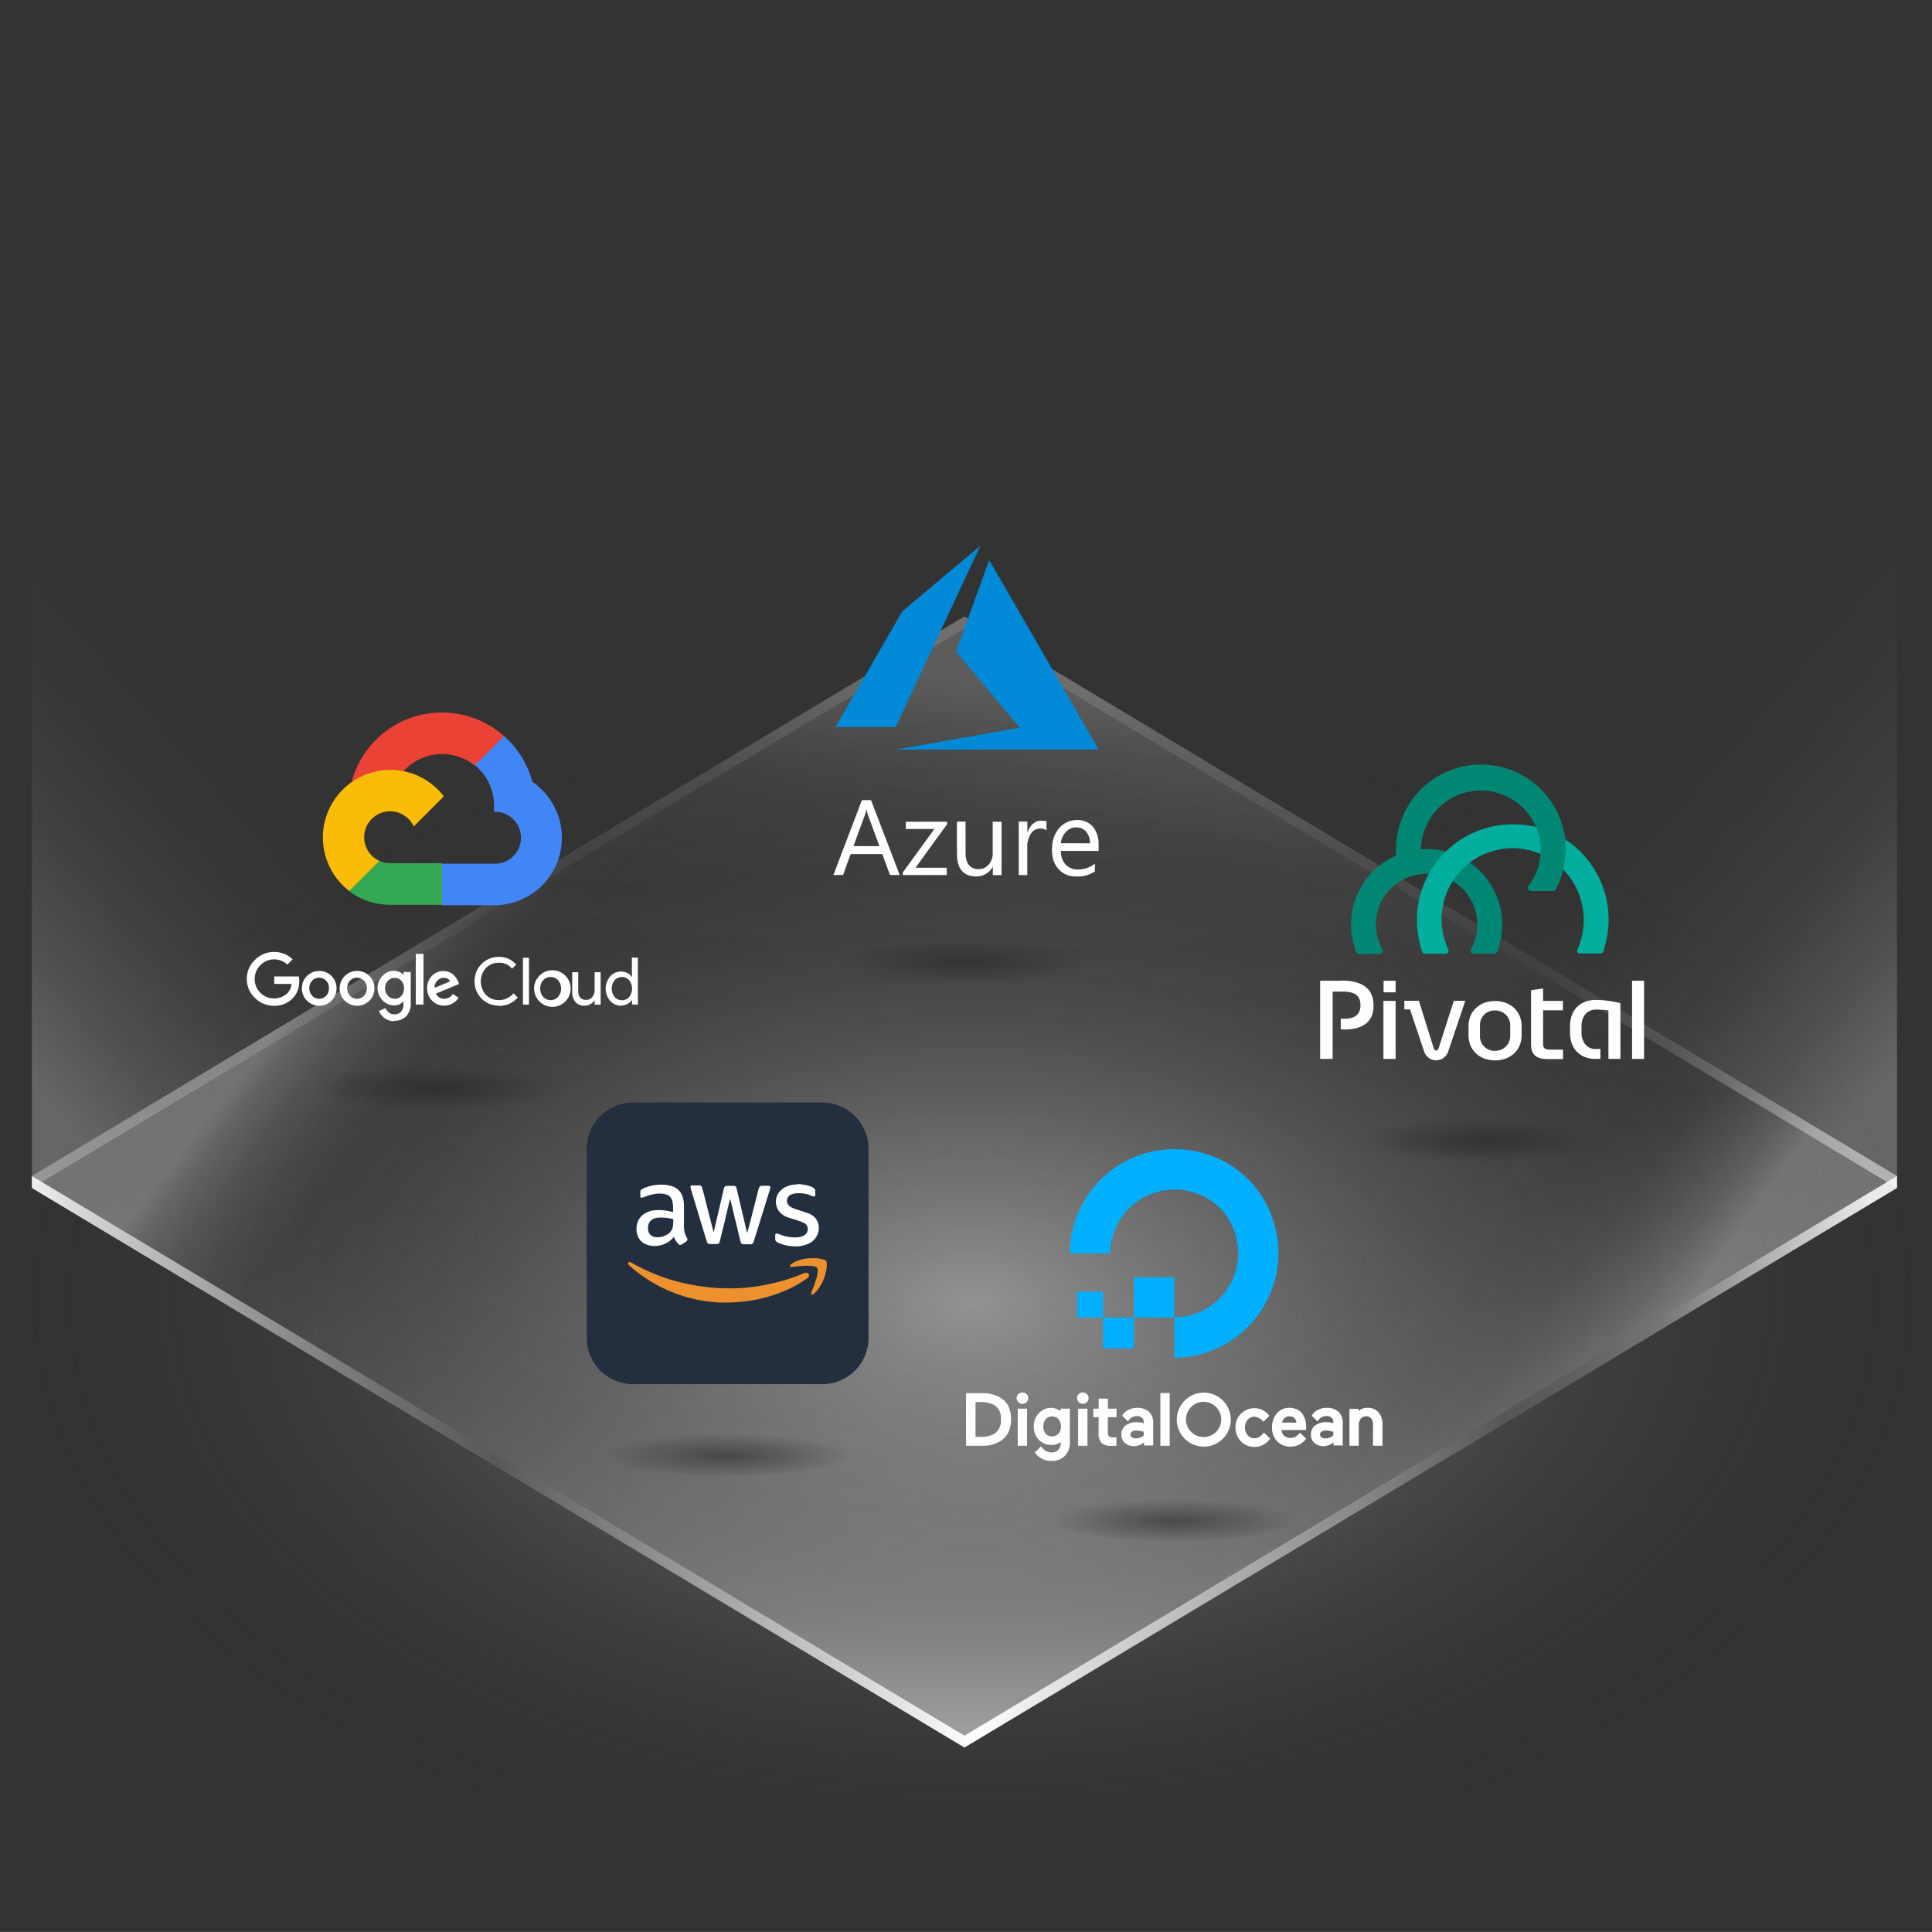 <svg xmlns="http://www.w3.org/2000/svg" xmlns:xlink="http://www.w3.org/1999/xlink" width="501.01" height="501" viewBox="0 0 501.01 501"><rect x="0" y="0" width="501.01" height="501" fill="#333333" stroke="none"/><defs><style>.a{fill:#231f20;stroke:#231f20;stroke-miterlimit:10;opacity:0;}.b{fill:url(#a);}.c{fill:url(#b);}.d{fill:url(#c);}.e{fill:url(#d);}.f{fill:url(#e);}.g{opacity:0.5;fill:url(#f);}.h{fill:url(#g);}.i{fill:url(#h);}.j{fill:url(#i);}.k{fill:url(#j);}.l{fill:url(#k);}.m{fill:url(#l);}.n{fill:url(#m);}.o{fill:url(#n);}.p{fill:#fff;}.q{fill:#0089d6;}.r{fill:#232f3e;}.s{fill:#ec912e;}.t{fill:#ea4335;}.u{fill:#4285f4;}.v{fill:#34a853;}.w{fill:#fbbc05;}.x,.y{fill:#00b0ff;}.y{fill-rule:evenodd;}.z{fill:#008774;}.aa{fill:#00ae9e;}</style><radialGradient id="a" cx="252.149" cy="161.749" r="383.75" gradientTransform="translate(88.928 97.476) scale(0.647 0.397)" gradientUnits="userSpaceOnUse"><stop offset="0" stop-color="#fff" stop-opacity="0.502"/><stop offset="0.27" stop-color="#c9c8c9" stop-opacity="0.38"/><stop offset="0.87" stop-color="#413e3f" stop-opacity="0.071"/><stop offset="1" stop-color="#231f20" stop-opacity="0"/></radialGradient><linearGradient id="b" x1="0.5" y1="0.989" x2="0.5" y2="0.025" gradientUnits="objectBoundingBox"><stop offset="0" stop-color="#fff" stop-opacity="0.502"/><stop offset="0.11" stop-color="#d0cfcf" stop-opacity="0.388"/><stop offset="0.29" stop-color="#929090" stop-opacity="0.251"/><stop offset="0.47" stop-color="#615e5f" stop-opacity="0.141"/><stop offset="0.65" stop-color="#3f3b3c" stop-opacity="0.059"/><stop offset="0.82" stop-color="#2a2627" stop-opacity="0.02"/><stop offset="1" stop-color="#231f20" stop-opacity="0"/></linearGradient><linearGradient id="c" x1="0.434" y1="0.188" x2="0.562" y2="0.308" gradientUnits="objectBoundingBox"><stop offset="0" stop-color="#fff" stop-opacity="0.302"/><stop offset="0.12" stop-color="#fff" stop-opacity="0.22"/><stop offset="0.32" stop-color="#fff" stop-opacity="0.129"/><stop offset="0.53" stop-color="#fff" stop-opacity="0.059"/><stop offset="0.75" stop-color="#fff" stop-opacity="0.012"/><stop offset="1" stop-color="#fff" stop-opacity="0"/></linearGradient><linearGradient id="d" x1="0.588" y1="0.826" x2="0.411" y2="0.673" gradientUnits="objectBoundingBox"><stop offset="0" stop-color="#fff" stop-opacity="0.302"/><stop offset="0.02" stop-color="#fff" stop-opacity="0.278"/><stop offset="0.15" stop-color="#fff" stop-opacity="0.18"/><stop offset="0.3" stop-color="#fff" stop-opacity="0.102"/><stop offset="0.47" stop-color="#fff" stop-opacity="0.039"/><stop offset="0.67" stop-color="#fff" stop-opacity="0.012"/><stop offset="1" stop-color="#fff" stop-opacity="0"/></linearGradient><linearGradient id="e" x1="0.008" y1="0.5" x2="0.982" y2="0.5" gradientUnits="objectBoundingBox"><stop offset="0" stop-color="#fff" stop-opacity="0.898"/><stop offset="0.03" stop-color="#fff" stop-opacity="0.769"/><stop offset="0.11" stop-color="#fff" stop-opacity="0.49"/><stop offset="0.18" stop-color="#fff" stop-opacity="0.278"/><stop offset="0.23" stop-color="#fff" stop-opacity="0.149"/><stop offset="0.25" stop-color="#fff" stop-opacity="0.102"/><stop offset="0.33" stop-color="#fff" stop-opacity="0.369"/><stop offset="0.51" stop-color="#fff"/><stop offset="0.68" stop-color="#fff" stop-opacity="0.471"/><stop offset="0.8" stop-color="#fff" stop-opacity="0.102"/><stop offset="0.82" stop-color="#fff" stop-opacity="0.129"/><stop offset="0.85" stop-color="#fff" stop-opacity="0.2"/><stop offset="0.89" stop-color="#fff" stop-opacity="0.322"/><stop offset="0.92" stop-color="#fff" stop-opacity="0.49"/><stop offset="0.96" stop-color="#fff" stop-opacity="0.698"/><stop offset="1" stop-color="#fff" stop-opacity="0.898"/></linearGradient><linearGradient id="f" x1="0.008" y1="1.717" x2="0.982" y2="1.717" gradientUnits="objectBoundingBox"><stop offset="0" stop-color="#fff" stop-opacity="0.502"/><stop offset="0.03" stop-color="#fff" stop-opacity="0.431"/><stop offset="0.13" stop-color="#fff" stop-opacity="0.231"/><stop offset="0.21" stop-color="#fff" stop-opacity="0.102"/><stop offset="0.25" stop-color="#fff" stop-opacity="0.051"/><stop offset="0.51" stop-color="#fff" stop-opacity="0.251"/><stop offset="0.81" stop-color="#fff" stop-opacity="0.051"/><stop offset="0.83" stop-color="#fff" stop-opacity="0.078"/><stop offset="0.85" stop-color="#fff" stop-opacity="0.149"/><stop offset="0.89" stop-color="#fff" stop-opacity="0.271"/><stop offset="0.92" stop-color="#fff" stop-opacity="0.439"/><stop offset="0.96" stop-color="#fff" stop-opacity="0.651"/><stop offset="1" stop-color="#fff" stop-opacity="0.898"/></linearGradient><linearGradient id="g" x1="1.173" y1="0.623" x2="0.831" y2="0.379" gradientUnits="objectBoundingBox"><stop offset="0" stop-color="#fff" stop-opacity="0.251"/><stop offset="0.01" stop-color="#fff" stop-opacity="0.251"/><stop offset="0.25" stop-color="#fff" stop-opacity="0.141"/><stop offset="0.5" stop-color="#fff" stop-opacity="0.059"/><stop offset="0.75" stop-color="#fff" stop-opacity="0.02"/><stop offset="1" stop-color="#fff" stop-opacity="0"/></linearGradient><linearGradient id="h" x1="-0.179" y1="0.629" x2="0.156" y2="0.388" gradientUnits="objectBoundingBox"><stop offset="0" stop-color="#fff" stop-opacity="0.251"/><stop offset="0.24" stop-color="#fff" stop-opacity="0.149"/><stop offset="0.5" stop-color="#fff" stop-opacity="0.071"/><stop offset="0.75" stop-color="#fff" stop-opacity="0.02"/><stop offset="1" stop-color="#fff" stop-opacity="0"/></linearGradient><linearGradient id="i" x1="0.596" y1="0.082" x2="0.535" y2="0.346" gradientUnits="objectBoundingBox"><stop offset="0" stop-color="#fff" stop-opacity="0.2"/><stop offset="0.16" stop-color="#fff" stop-opacity="0.141"/><stop offset="0.44" stop-color="#fff" stop-opacity="0.059"/><stop offset="0.72" stop-color="#fff" stop-opacity="0.02"/><stop offset="1" stop-color="#fff" stop-opacity="0"/></linearGradient><radialGradient id="j" cx="33.18" cy="7.343" r="164.366" gradientTransform="translate(26.69 7.084) scale(0.196 0.035)" gradientUnits="userSpaceOnUse"><stop offset="0" stop-color="#231f20" stop-opacity="0.502"/><stop offset="1" stop-color="#231f20" stop-opacity="0"/></radialGradient><radialGradient id="k" cx="33.18" cy="7.741" r="164.366" gradientTransform="translate(26.69 7.469) scale(0.196 0.035)" xlink:href="#j"/><radialGradient id="l" cx="33.18" cy="7.684" r="164.366" gradientTransform="translate(26.69 7.413) scale(0.196 0.035)" xlink:href="#j"/><radialGradient id="m" cx="33.18" cy="7.158" r="164.366" gradientTransform="translate(26.69 6.906) scale(0.196 0.035)" xlink:href="#j"/><radialGradient id="n" cx="33.18" cy="7.287" r="164.366" gradientTransform="translate(26.69 7.03) scale(0.196 0.035)" xlink:href="#j"/></defs><g transform="translate(0.51 0.5)"><rect class="a" width="500" height="500"/><rect class="b" width="500.2" height="323.79" transform="translate(-0.51 175.05)"/><path class="c" d="M249.59,449.56l241.83-145.1L249.59,159.37,7.76,304.46Z"/><path class="d" d="M249.59,159.37,7.76,304.46l241.83,145.1Z"/><path class="e" d="M249.59,159.37,491.42,304.46,249.59,449.56Z"/><path class="f" d="M249.59,452.68l241.83-145.1v-3.12L249.59,449.56,7.76,304.46v3.12Z"/><path class="g" d="M249.59,159.35l241.83,145.1v3.11L249.59,162.47,7.76,307.56v-3.11Z"/><path class="h" d="M491.42,304.46v-200H249.59v54.91Z"/><path class="i" d="M7.76,304.46v-200H249.59v54.91Z"/><path class="j" d="M249.59,449.56,491.42,304.47,249.59,159.37,7.76,304.47Z"/><ellipse class="k" cx="33.18" cy="6.49" rx="33.18" ry="6.49" transform="translate(350.35 287.96)"/><ellipse class="l" cx="33.18" cy="6.49" rx="33.18" ry="6.49" transform="translate(270.8 386.16)"/><ellipse class="m" cx="33.18" cy="6.49" rx="33.18" ry="6.49" transform="translate(154.98 369.31)"/><ellipse class="n" cx="33.18" cy="6.49" rx="33.18" ry="6.49" transform="translate(216.41 241.79)"/><ellipse class="o" cx="33.18" cy="6.49" rx="33.18" ry="6.49" transform="translate(79.6 274.45)"/><path class="p" d="M252.15,226.76c-2.53-.16-4-1.6-4.39-4.3-.11-.71-.11-.73-.12-5.39v-4.51h2.24v4.36c0,3.93,0,4.39.05,4.67a4.08,4.08,0,0,0,1,2.42,2.83,2.83,0,0,0,1.56.82,6.36,6.36,0,0,0,1.51,0,3.33,3.33,0,0,0,1.7-.93,4.5,4.5,0,0,0,1.15-2.2l.07-.3v-8.8h2.29v13.84h-2.26v-1.1a7.932,7.932,0,0,0,0-1.09.859.859,0,0,0-.13.2A4.55,4.55,0,0,1,255,226.2a4.86,4.86,0,0,1-2.87.56Z"/><path class="p" d="M284.38,218.35A7,7,0,0,0,283,214a5.26,5.26,0,0,0-3.56-1.83,7.461,7.461,0,0,0-2,.12,6,6,0,0,0-2.47,1.18,7.409,7.409,0,0,0-1,1,8.13,8.13,0,0,0-1.61,4,11.8,11.8,0,0,0,0,2.52,6.32,6.32,0,0,0,2.86,4.92,5.76,5.76,0,0,0,2.6.85h0a18,18,0,0,0,2.08,0,8,8,0,0,0,3.28-1.13l.24-.15v-1a4.357,4.357,0,0,0,0-1l-.22.16a7,7,0,0,1-3.06,1.26,8.86,8.86,0,0,1-1.63.06,4.42,4.42,0,0,1-2.48-1.05,4.58,4.58,0,0,1-1-1.46,5.45,5.45,0,0,1-.44-2.07v-.22h9.8v-.59C284.39,219.14,284.39,218.64,284.38,218.35Zm-9.79-.18v-.12a6.258,6.258,0,0,1,.23-1,5,5,0,0,1,1.22-1.94,3.61,3.61,0,0,1,1.83-1,5,5,0,0,1,1.34,0A3.13,3.13,0,0,1,281,215a4.49,4.49,0,0,1,1.14,3v.19Z"/><path class="p" d="M215.61,226.41v-.01h0Z"/><path class="p" d="M225.47,207.25l-.1-.25H223l-3.69,9.69-3.7,9.71a6.511,6.511,0,0,0,1.25,0h1.26l.94-2.62,1-2.72v-.09h8.22l1,2.72,1,2.72h2.52S225.76,208,225.47,207.25Zm2.06,11.67h-6.71s.67-1.85,1.5-4.1,1.53-4.19,1.57-4.31a7.508,7.508,0,0,0,.21-.94c0-.29.07-.28.12,0,.13.68.22.94,1.79,5.19.84,2.27,1.52,4.13,1.52,4.13Z"/><path class="p" d="M233.61,226.08v-.35l4.1-5.63,4.09-5.63h-7.41v-1.88H245.1v.64l-4.1,5.63c-2.26,3.11-4.1,5.66-4.1,5.67H245v1.9H233.61Z"/><path class="p" d="M263.67,226.42V212.56h2.24v2.86a1.18,1.18,0,0,0,.12-.28,5,5,0,0,1,1.25-1.93,3.28,3.28,0,0,1,1.77-.88,3.57,3.57,0,0,1,.73,0,3.251,3.251,0,0,1,1,.14h.09v2.32l-.26-.13a2.92,2.92,0,0,0-1.48-.3,2.66,2.66,0,0,0-.89.18,2.79,2.79,0,0,0-1.41,1.15,6.81,6.81,0,0,0-.94,2.69c0,.17,0,1.51,0,4.15v3.9h-2.21Z"/><path class="q" d="M247.72,191.06l16.09-2.85h.15l-8.28-9.85c-4.55-5.41-8.27-9.86-8.27-9.89s8.59-23.62,8.59-23.7,5.84,10,14.1,24.34l14.18,24.58.11.19H231.76Z"/><path class="q" d="M216.15,188.06s3.9-6.79,8.67-15.05l8.66-15,10.1-8.48L253.72,141a2.092,2.092,0,0,1-.17.41l-11,23.53-10.77,23.1H216.17Z"/><path class="r" d="M212.69,358.44H163.64a12,12,0,0,1-12-11.95V297.41a12,12,0,0,1,12-12h49.08a12,12,0,0,1,12,11.95v49.08a12,12,0,0,1-11.94,12Z"/><path class="p" d="M206.6,306.56a1.792,1.792,0,0,1,.62.07,9.35,9.35,0,0,1,2.66.61,3.569,3.569,0,0,1,.68.4.88.88,0,0,1,.34.72v.92a.78.78,0,0,1,0,.22.32.32,0,0,1-.37.28h0a2.42,2.42,0,0,1-.46-.13,8.07,8.07,0,0,0-3.78-.71,5,5,0,0,0-1.61.31,1.8,1.8,0,0,0-1,2.3,1.341,1.341,0,0,0,.12.24,2.54,2.54,0,0,0,.86.77,8.892,8.892,0,0,0,1.73.68c.87.28,1.77.56,2.63.87a4.5,4.5,0,0,1,1.8,1.14,3.84,3.84,0,0,1,1,2.45,4.48,4.48,0,0,1-2.85,4.39,7.79,7.79,0,0,1-3.12.62,11.36,11.36,0,0,1-4.27-.8,4.916,4.916,0,0,1-.68-.37.83.83,0,0,1-.37-.72v-1c0-.37.21-.52.55-.43s.4.16.62.22a10.1,10.1,0,0,0,4.24.77,4.779,4.779,0,0,0,1.86-.4,1.91,1.91,0,0,0,1.11-1.33,1.73,1.73,0,0,0-.9-2,10.994,10.994,0,0,0-1.64-.65c-.86-.28-1.76-.53-2.63-.83a4.62,4.62,0,0,1-1.95-1.24,4.13,4.13,0,0,1-.65-4.67,4.88,4.88,0,0,1,2.6-2.17,6.521,6.521,0,0,1,2.14-.43h.18a2.558,2.558,0,0,1,.54-.1Z"/><path class="p" d="M184.54,319.15a5.619,5.619,0,0,0,.16-.71c.83-3.52,1.64-7,2.47-10.55a1.222,1.222,0,0,1,.1-.34.68.68,0,0,1,.65-.52h1.91a.61.61,0,0,1,.62.49,9.462,9.462,0,0,1,.25,1c.84,3.53,1.67,7.09,2.51,10.61a.18.18,0,0,0,.06.1l.09-.37c1-3.65,1.89-7.34,2.85-11a1.49,1.49,0,0,1,.15-.4A.7.7,0,0,1,197,307h1.83a.37.37,0,0,1,.42.32.55.55,0,0,1,0,.18l-.1.46c-1.39,4.45-2.78,8.94-4.17,13.39a1.07,1.07,0,0,1-.13.31.69.69,0,0,1-.71.5h-1.85a.73.73,0,0,1-.71-.53c-.13-.4-.22-.8-.31-1.2q-1.2-5-2.42-10v-.15a3,3,0,0,1-.12.43c-.84,3.53-1.67,7.06-2.54,10.55a2.47,2.47,0,0,1-.15.46.57.57,0,0,1-.56.38h-2a.64.64,0,0,1-.59-.4c-.12-.31-.24-.65-.34-1-1.3-4.21-2.56-8.45-3.83-12.65a5.126,5.126,0,0,1-.16-.65.37.37,0,0,1,.4-.5h1.89a.66.66,0,0,1,.65.43l.37,1.24c.87,3.43,1.73,6.87,2.63,10.3a.85.85,0,0,0,.09.22Z"/><path class="s" d="M188,337.28h-1.79a18.964,18.964,0,0,1-1.95-.16,32.356,32.356,0,0,1-4.27-.65,37.46,37.46,0,0,1-13.77-6,36.268,36.268,0,0,1-3.58-2.84,2.181,2.181,0,0,1-.25-.28.4.4,0,0,1,.46-.59,1.33,1.33,0,0,1,.34.16,48.528,48.528,0,0,0,6.38,3.06,44.441,44.441,0,0,0,6.86,2.17c1.21.27,2.42.52,3.65.74.8.15,1.64.24,2.48.34s1.42.15,2.16.21a14.993,14.993,0,0,0,1.77.1c.95,0,1.88.06,2.84.06s1.7-.06,2.54-.09,1.51-.13,2.26-.22a53.217,53.217,0,0,0,8.56-1.73,51.54,51.54,0,0,0,5.39-1.92,1,1,0,0,1,.68-.06.68.68,0,0,1,.52.81.67.67,0,0,1-.18.33,3.289,3.289,0,0,1-.59.47,28.431,28.431,0,0,1-4.64,2.66,37.907,37.907,0,0,1-5.75,2.07,36.84,36.84,0,0,1-4,.86c-.75.13-1.49.22-2.23.28s-1.74.16-2.6.19a9.4,9.4,0,0,1-1.3,0Z"/><path class="p" d="M174.28,320.24a.522.522,0,0,1-.13.12,6.26,6.26,0,0,1-3.4,2.07,6.19,6.19,0,0,1-3.59-.18,3.87,3.87,0,0,1-2.5-3,5.22,5.22,0,0,1,.12-2.66,4.35,4.35,0,0,1,2-2.44,5.72,5.72,0,0,1,2.45-.8,12.849,12.849,0,0,1,4,.28l.8.18h0a12.07,12.07,0,0,0-.16-2.75,6.448,6.448,0,0,0-.21-.62,2.24,2.24,0,0,0-1.61-1.24,6.79,6.79,0,0,0-2.2-.15,11.57,11.57,0,0,0-3.22.83,1.94,1.94,0,0,1-.62.19.36.36,0,0,1-.47-.21.3.3,0,0,1,0-.13v-1.12a.77.77,0,0,1,.43-.74,9.091,9.091,0,0,1,.9-.4,11.069,11.069,0,0,1,4.73-.74,7.88,7.88,0,0,1,2.54.52,4.1,4.1,0,0,1,2.38,2.66,7.06,7.06,0,0,1,.34,2.23v5.41a5.76,5.76,0,0,0,.77,3,.59.59,0,0,1-.1.84l-.08.06c-.37.27-.78.52-1.18.77a.7.7,0,0,1-.93-.19,6.53,6.53,0,0,1-1-1.54.35.35,0,0,0-.06-.25Zm-3.28-5a6,6,0,0,0-1.64.18,2.36,2.36,0,0,0-1.7,1.58,3.25,3.25,0,0,0-.1,1.42,2.06,2.06,0,0,0,1.7,1.86,4.79,4.79,0,0,0,3.4-.74,3,3,0,0,0,1.33-2,11.676,11.676,0,0,0,.1-1.77c0-.09,0-.12-.13-.15a11,11,0,0,0-2.96-.36Z"/><path class="s" d="M210.31,325.77a9.068,9.068,0,0,1,2.54.31c.22.06.4.16.62.22a.57.57,0,0,1,.37.46,4.851,4.851,0,0,1,.06.93,9.411,9.411,0,0,1-.28,1.83,11.3,11.3,0,0,1-2,4.33,8,8,0,0,1-1.08,1.17.69.69,0,0,1-.46.22c-.16,0-.28-.09-.25-.25a.85.85,0,0,1,.06-.31c.43-1.11.87-2.2,1.21-3.34a11.091,11.091,0,0,0,.43-2,2.59,2.59,0,0,0,0-.68.78.78,0,0,0-.5-.62,3.251,3.251,0,0,0-1-.25c-.46,0-.93-.06-1.42-.06s-1.08.06-1.61.1-1.11.09-1.67.15a3.071,3.071,0,0,1-.52.06h-.23a.25.25,0,0,1-.22-.27.42.42,0,0,1,0-.1,1.558,1.558,0,0,1,.31-.37,8.169,8.169,0,0,1,2.75-1.21,10.22,10.22,0,0,1,2.2-.3C209.82,325.8,210.06,325.77,210.31,325.77Z"/><path class="t" d="M122.58,198h1.89l5.39-5.39.26-2.29A24.24,24.24,0,0,0,90.7,202.17a3,3,0,0,1,1.89-.11l10.78-1.78s.55-.91.84-.85a13.44,13.44,0,0,1,18.4-1.4Z"/><path class="u" d="M137.54,202.17a24.29,24.29,0,0,0-7.32-11.8l-7.57,7.57a13.43,13.43,0,0,1,4.94,10.67V210a6.74,6.74,0,1,1,0,13.47H114.12l-1.34,1.36v8.08l1.34,1.34h13.47a17.52,17.52,0,0,0,9.95-32Z"/><path class="v" d="M100.63,234.13H114.1V223.35H100.63a6.67,6.67,0,0,1-2.78-.62l-1.89.59-5.43,5.39-.47,1.89a17.38,17.38,0,0,0,10.57,3.52Z"/><path class="w" d="M100.63,199.15a17.52,17.52,0,0,0-10.58,31.4l7.82-7.81a6.73,6.73,0,1,1,8.91-8.92l7.81-7.81a17.47,17.47,0,0,0-13.96-6.86Z"/><path class="p" d="M70.59,260.32a6.87,6.87,0,0,1-5-2.05,6.57,6.57,0,0,1-2.09-4.91,6.64,6.64,0,0,1,2.09-4.92,6.88,6.88,0,0,1,5-2.08,6.7,6.7,0,0,1,4.78,1.92L74,249.65a4.84,4.84,0,0,0-3.43-1.36,4.76,4.76,0,0,0-3.55,1.51,5.042,5.042,0,0,0,7.06,7.2,4,4,0,0,0,1-2.35H70.61v-1.93H77a6.68,6.68,0,0,1,.07,1.18,6,6,0,0,1-1.65,4.45,6.45,6.45,0,0,1-4.83,1.97ZM85.47,259a4.518,4.518,0,1,1,0-6.4,4.59,4.59,0,0,1,0,6.4Zm-5-1.25a2.45,2.45,0,0,0,3.45.11l.11-.11a2.7,2.7,0,0,0,.76-1.95,2.67,2.67,0,0,0-.76-2,2.48,2.48,0,0,0-3.5-.08l-.08.08a2.9,2.9,0,0,0,0,3.9ZM95.29,259a4.522,4.522,0,1,1,0-6.4,4.32,4.32,0,0,1,1.3,3.2,4.27,4.27,0,0,1-1.3,3.2Zm-5-1.25a2.45,2.45,0,0,0,3.45.11l.12-.11a2.73,2.73,0,0,0,.75-1.95,2.7,2.7,0,0,0-.75-2,2.49,2.49,0,0,0-3.51-.08l-.07.08a2.87,2.87,0,0,0,0,3.9Zm11.43,6.56a3.92,3.92,0,0,1-2.51-.8,4.64,4.64,0,0,1-1.46-1.85l1.72-.72a2.87,2.87,0,0,0,.85,1.13,2.18,2.18,0,0,0,1.41.47,2.27,2.27,0,0,0,1.76-.68,2.78,2.78,0,0,0,.62-2v-.65h-.07a2.87,2.87,0,0,1-2.36,1,4.1,4.1,0,0,1-3-1.31,4.54,4.54,0,0,1,0-6.34,4.06,4.06,0,0,1,3-1.32,3.17,3.17,0,0,1,1.39.31,2.78,2.78,0,0,1,1,.71h.07v-.71H106v8a4.69,4.69,0,0,1-1.2,3.5,4.21,4.21,0,0,1-3.07,1.17Zm.14-5.79a2.18,2.18,0,0,0,1.7-.75,2.78,2.78,0,0,0,.69-1.93,2.85,2.85,0,0,0-.69-2,2.18,2.18,0,0,0-1.7-.75,2.32,2.32,0,0,0-1.77.75,2.73,2.73,0,0,0-.75,1.95,2.67,2.67,0,0,0,.75,1.93,2.34,2.34,0,0,0,1.77.77Zm7.45-11.68V260h-2V246.87Zm5.4,13.45a4.28,4.28,0,0,1-3.17-1.29,4.36,4.36,0,0,1-1.28-3.2,4.45,4.45,0,0,1,1.23-3.23,4.08,4.08,0,0,1,3-1.26,3.86,3.86,0,0,1,1.5.3,3.56,3.56,0,0,1,1.16.75,5.42,5.42,0,0,1,.75.91,5,5,0,0,1,.45.89l.2.51-6,2.48a2.26,2.26,0,0,0,2.17,1.36,2.58,2.58,0,0,0,2.21-1.25l1.51,1a5,5,0,0,1-1.45,1.37,4.06,4.06,0,0,1-2.27.63Zm-2.52-4.62,4-1.67a1.46,1.46,0,0,0-.63-.69,2,2,0,0,0-1-.26,2.3,2.3,0,0,0-1.63.72,2.4,2.4,0,0,0-.73,1.9Zm16.69,4.62a6.22,6.22,0,0,1-6.32-6.11V254a6.21,6.21,0,0,1,6.07-6.35,1,1,0,0,1,.25,0,5.59,5.59,0,0,1,4.47,2l-1.09,1.05a4.08,4.08,0,0,0-3.37-1.54,4.58,4.58,0,0,0-3.36,1.34,5.18,5.18,0,0,0,0,7,4.59,4.59,0,0,0,3.35,1.35,4.82,4.82,0,0,0,3.77-1.77l1.09,1.09a5.94,5.94,0,0,1-2.09,1.59,6.48,6.48,0,0,1-2.77.59Zm7.78-.28H135.1V247.87h1.56Zm2.55-7.32a4.74,4.74,0,1,1-1.21,3.16,4.36,4.36,0,0,1,1.23-3.13Zm1.16,5.35a2.63,2.63,0,0,0,3.72.1l.1-.1a3.35,3.35,0,0,0,0-4.37,2.63,2.63,0,0,0-3.72-.1.47.47,0,0,0-.1.1,3.34,3.34,0,0,0,0,4.36Zm14.84,2H153.7v-1.16h0a2.89,2.89,0,0,1-1.1,1,3.11,3.11,0,0,1-1.55.42,2.92,2.92,0,0,1-2.36-1,3.8,3.8,0,0,1-.81-2.55v-5.13h1.56v4.84c0,1.55.69,2.33,2.06,2.33a1.9,1.9,0,0,0,1.58-.75,2.82,2.82,0,0,0,.61-1.8v-4.62h1.56V260Zm5.3.27a3.69,3.69,0,0,1-2.79-1.28,4.84,4.84,0,0,1,0-6.31,3.66,3.66,0,0,1,2.79-1.28,3.54,3.54,0,0,1,1.71.41,2.85,2.85,0,0,1,1.13,1h.06l-.06-1.16v-3.85h1.56V260H163.4v-1.15h-.07a2.85,2.85,0,0,1-1.13,1,3.669,3.669,0,0,1-1.69.41Zm.26-1.43a2.47,2.47,0,0,0,1.87-.81,3.54,3.54,0,0,0,0-4.38,2.54,2.54,0,0,0-3.6-.17l-.16.17a3.521,3.521,0,0,0,0,4.37,2.51,2.51,0,0,0,1.89.82Z"/><path class="x" d="M304,351.59V341.11a16.65,16.65,0,0,0,15.45-22.68,15.72,15.72,0,0,0-9.35-9.32,16.65,16.65,0,0,0-22.68,15.45h-10.5a27.13,27.13,0,0,1,35.64-25.69,26.18,26.18,0,0,1,17.07,17.07A27.14,27.14,0,0,1,304,351.59Z"/><path class="y" d="M304,341.17H293.53V330.72H304Z"/><path class="y" d="M293.53,349.17h-8v-8h8Z"/><path class="y" d="M285.53,341.17h-6.71v-6.71h6.71Z"/><path class="p" d="M259.27,362.19a8.63,8.63,0,0,0-5-1.41H250v13.64h4.32a8.21,8.21,0,0,0,5-1.5,5.49,5.49,0,0,0,1.75-2.18,8.22,8.22,0,0,0,.61-3.21,8.091,8.091,0,0,0-.61-3.19,5,5,0,0,0-1.8-2.15Zm-6.8.89h1.34a7,7,0,0,1,3.68.89,3.936,3.936,0,0,1,1.56,3.55,4.23,4.23,0,0,1-1.56,3.71h0a6.65,6.65,0,0,1-3.65.89h-1.38Z"/><path class="p" d="M264.63,360.6a1.47,1.47,0,0,0-1.07.43,1.37,1.37,0,0,0-.43,1,1.49,1.49,0,0,0,.43,1.07,1.47,1.47,0,0,0,1.07.43,1.58,1.58,0,0,0,1.07-.43,1.47,1.47,0,0,0,.43-1.07,1.4,1.4,0,0,0-.43-1,1.53,1.53,0,0,0-1.07-.43Z"/><rect class="p" width="2.42" height="9.62" transform="translate(263.41 364.8)"/><path class="p" d="M274.62,365.59a3.71,3.71,0,0,0-2.42-1,4.32,4.32,0,0,0-3.31,1.38,4.83,4.83,0,0,0-1.32,3.46,4.92,4.92,0,0,0,1.29,3.44,4.43,4.43,0,0,0,3.31,1.34,3.73,3.73,0,0,0,2.39-.76v.21a2.52,2.52,0,0,1-.64,1.84,2.36,2.36,0,0,1-1.75.65,3.07,3.07,0,0,1-2.67-1.6l-1.65,1.6v.06a6.19,6.19,0,0,0,1.62,1.44,4.94,4.94,0,0,0,2.7.7,4.66,4.66,0,0,0,3.47-1.32,4.82,4.82,0,0,0,1.28-3.5V364.8h-2.39v.83Zm-.64,5.7a2.306,2.306,0,0,1-3.31,0,2.69,2.69,0,0,1-.61-1.87,2.85,2.85,0,0,1,.61-1.9,2.06,2.06,0,0,1,1.65-.7,2.16,2.16,0,0,1,1.66.7,2.81,2.81,0,0,1,.64,1.9,2.7,2.7,0,0,1-.64,1.87Z"/><rect class="p" width="2.42" height="9.62" transform="translate(279.07 364.8)"/><path class="p" d="M280.29,360.6a1.49,1.49,0,0,0-1.07.43,1.4,1.4,0,0,0-.43,1,1.53,1.53,0,0,0,.43,1.07,1.47,1.47,0,0,0,1.07.43,1.58,1.58,0,0,0,1.07-.43,1.43,1.43,0,0,0,.43-1.07,1.4,1.4,0,0,0-.43-1,1.47,1.47,0,0,0-1.07-.43Z"/><path class="p" d="M286.79,362.19H284.4v2.6H283V367h1.38v4a3.91,3.91,0,0,0,.73,2.67,3.54,3.54,0,0,0,2.6.76H289v-2.2h-.82a1.5,1.5,0,0,1-1.14-.31,2.08,2.08,0,0,1-.27-1.29V367h2.26v-2.21h-2.26Z"/><rect class="p" width="2.42" height="13.67" transform="translate(300.4 360.75)"/><path class="p" d="M327.27,371a6.519,6.519,0,0,1-1.22,1.13h0a2.34,2.34,0,0,1-1.26.34,2.16,2.16,0,0,1-1.75-.8,3.05,3.05,0,0,1-.7-2,3,3,0,0,1,.7-2,2.28,2.28,0,0,1,1.75-.8,3.22,3.22,0,0,1,2.3,1.32l1.59-1.53h0a4.86,4.86,0,0,0-6.8-1.05,4.638,4.638,0,0,0-.58.5,4.8,4.8,0,0,0-1.41,3.58,5,5,0,0,0,1.41,3.59,4.71,4.71,0,0,0,3.43,1.44,4.9,4.9,0,0,0,4.14-2.15Z"/><path class="p" d="M337.23,366.14a3.39,3.39,0,0,0-1.38-1.13,4.689,4.689,0,0,0-2-.43,4.1,4.1,0,0,0-3.28,1.47,5.58,5.58,0,0,0-1.22,3.62,5,5,0,0,0,1.32,3.58,4.56,4.56,0,0,0,3.49,1.38,4.84,4.84,0,0,0,4-2l.06-.06-1.59-1.53h0c-.15.18-.37.37-.55.55a3.531,3.531,0,0,1-.7.52,2.61,2.61,0,0,1-1.23.28,2.32,2.32,0,0,1-1.65-.58,2.25,2.25,0,0,1-.7-1.47h6.4v-.89a6.7,6.7,0,0,0-.24-1.78,5.159,5.159,0,0,0-.73-1.53Zm-5.3,2.27a2.31,2.31,0,0,1,.65-1.13,1.68,1.68,0,0,1,1.25-.49,1.74,1.74,0,0,1,1.35.49,1.84,1.84,0,0,1,.49,1.13Z"/><path class="p" d="M346.52,365.53h0a4.58,4.58,0,0,0-3-.95,5.11,5.11,0,0,0-2.24.52,3.93,3.93,0,0,0-1.65,1.53h0l1.56,1.47a2.51,2.51,0,0,1,2.3-1.38,1.85,1.85,0,0,1,1.26.4,1.34,1.34,0,0,1,.49,1v.46a6.359,6.359,0,0,0-1.78-.28,4.78,4.78,0,0,0-2.91.83,2.88,2.88,0,0,0-1.1,2.42,2.68,2.68,0,0,0,.95,2.18,3.64,3.64,0,0,0,2.33.8,4.11,4.11,0,0,0,2.57-1v.8h2.39v-6.19a3.7,3.7,0,0,0-1.17-2.61Zm-4.29,5.21a2.05,2.05,0,0,1,1.16-.27,5.749,5.749,0,0,1,1.84.33v.95a3,3,0,0,1-2.08.74,1.54,1.54,0,0,1-1-.28.87.87,0,0,1-.34-.7.84.84,0,0,1,.4-.77Z"/><path class="p" d="M356.94,365.72a3.57,3.57,0,0,0-2.82-1.14,3.28,3.28,0,0,0-2.33.83v-.58h-2.36v9.59h2.42v-5.3a2.64,2.64,0,0,1,.52-1.72,1.76,1.76,0,0,1,1.44-.61,1.52,1.52,0,0,1,1.26.55,2.31,2.31,0,0,1,.46,1.5v5.58H358v-5.58A4.47,4.47,0,0,0,356.94,365.72Z"/><path class="p" d="M297.36,365.53h0a4.56,4.56,0,0,0-3-.95,5.07,5.07,0,0,0-2.23.52,4,4,0,0,0-1.66,1.53h0l1.56,1.47a2.52,2.52,0,0,1,2.3-1.38,1.85,1.85,0,0,1,1.26.4,1.34,1.34,0,0,1,.49,1v.46a6.25,6.25,0,0,0-1.78-.28,4.8,4.8,0,0,0-2.91.83,2.88,2.88,0,0,0-1.1,2.42,2.68,2.68,0,0,0,.95,2.18,3.64,3.64,0,0,0,2.33.8,4.16,4.16,0,0,0,2.58-1v.8h2.39v-6.19a3.75,3.75,0,0,0-1.18-2.61Zm-4.29,5.21a2.07,2.07,0,0,1,1.17-.27,5.851,5.851,0,0,1,1.84.33v.95a3,3,0,0,1-2.09.74,1.56,1.56,0,0,1-1-.28.92.92,0,0,1,.06-1.47Z"/><path class="p" d="M311.61,374.64a7,7,0,1,1,7.05-7.05,7,7,0,0,1-7.05,7.05Zm0-11.62a4.57,4.57,0,1,0,4.57,4.57h0a4.59,4.59,0,0,0-4.57-4.57Z"/><path class="z" d="M389.05,239.3a19.6,19.6,0,1,0-38.48,5.24h0c.18.61.37,1.22.61,1.83a.8.8,0,0,0,.75.52h5.33a.83.83,0,0,0,.8-.8.93.93,0,0,0-.1-.37c-.19-.38-.37-.76-.56-1.18h0a13.147,13.147,0,0,1,24-10.74l.12.27a12.94,12.94,0,0,1,0,10.42h0a10.12,10.12,0,0,1-.62,1.23.77.77,0,0,0,.29,1,.93.93,0,0,0,.37.1H387a.74.74,0,0,0,.71-.47c.23-.62.42-1.23.61-1.89h0a17.529,17.529,0,0,0,.73-5.16Z"/><path class="aa" d="M391.79,213.27a24.82,24.82,0,0,0-24.86,24.78h0a26.271,26.271,0,0,0,.8,6.36h0a14.152,14.152,0,0,0,.57,1.89.77.77,0,0,0,.75.52h5.28a.8.8,0,0,0,.8-.8h0a.9.9,0,0,0-.09-.33,10.639,10.639,0,0,1-.52-1.32h0a18.4,18.4,0,1,1,34.573-12.6,18.67,18.67,0,0,1,0,12.6h0c-.19.47-.33.9-.57,1.37a.74.74,0,0,0,.36,1h0a.75.75,0,0,0,.33,0h5.33a.74.74,0,0,0,.71-.47,13.266,13.266,0,0,0,.56-1.93h0A24.82,24.82,0,0,0,398.24,214h0a28.79,28.79,0,0,0-6.45-.73Z"/><path class="z" d="M405.56,219.78a22.025,22.025,0,0,0-44.05,0,14.73,14.73,0,0,0,.09,2h6.46A15.548,15.548,0,1,1,399,218.69a8.534,8.534,0,0,1,0,1.13,4.8,4.8,0,0,1,0,.85h0a15.14,15.14,0,0,1-3.12,8.54.84.84,0,0,0,.13,1.17h0a1.13,1.13,0,0,0,.52.19h5.66a.92.92,0,0,0,.75-.43,21.31,21.31,0,0,0,2.5-9.43h0a3.34,3.34,0,0,0,.12-.93Z"/><path class="p" d="M361.4,274.1h-3.16V259.05h3.16Zm0-17.27h-3.12v-3h3.12v3"/><path class="p" d="M379.47,259.05l-4.39,13a3.28,3.28,0,0,1-6.32,0l-3.63-10.8h-1.46v-2.22h3.77l3.77,12.07c.14.52.29.8.71.8s.57-.33.71-.8l3.87-12.07h3"/><path class="p" d="M387.2,272a3.85,3.85,0,0,0,3.92-3.78v-2.63a3.85,3.85,0,0,0-3.65-4.05h-.27a3.75,3.75,0,0,0-3.92,3.56,2.789,2.789,0,0,0,0,.5v2.36a3.8,3.8,0,0,0,3.53,4.05h.38m0-12.92c4.06,0,6.89,2.69,6.89,6.51v2.36c0,3.82-2.83,6.51-6.89,6.51s-6.88-2.69-6.88-6.51V265.6c0-3.82,2.83-6.51,6.88-6.51"/><path class="p" d="M419.13,259.52a25.721,25.721,0,0,0-5.8-.71c-4.1,0-6.7,2.6-6.7,6.8v1.65c0,4.2,2.55,6.84,6.7,6.84a11.326,11.326,0,0,0,1.18-.05V271.5l-1.18.05c-2.26,0-3.72-1.75-3.72-4.29v-1.65c0-2.6,1.51-4.3,3.72-4.3a26.221,26.221,0,0,1,3.07.19l.19.05V274.1h3.11V260c0-.28,0-.38-.56-.52"/><path class="p" d="M422.72,274.1h3.11V253.82h-3.11Z"/><path class="p" d="M347.35,253.82h-5.52V274.1h3.25V256.65H347a7.8,7.8,0,0,1,1.08,0c2.83.05,4.2,1.18,4.2,3.4v.24c0,2-1.13,3.4-4.2,3.4h-.9v2.73c.33,0,.62.05.95.05,4.43,0,7.54-1.74,7.54-6.08v-.29c-.05-4.62-3.44-6.32-8.35-6.32"/><path class="p" d="M399.65,255.8v3.25h5.14v2.45h-5.14v8.78c0,1.36.9,1.41,2.17,1.41h3v2.45h-4c-3,0-4.3-1.17-4.3-3.86v-14l3.16-.47"/></g></svg>
